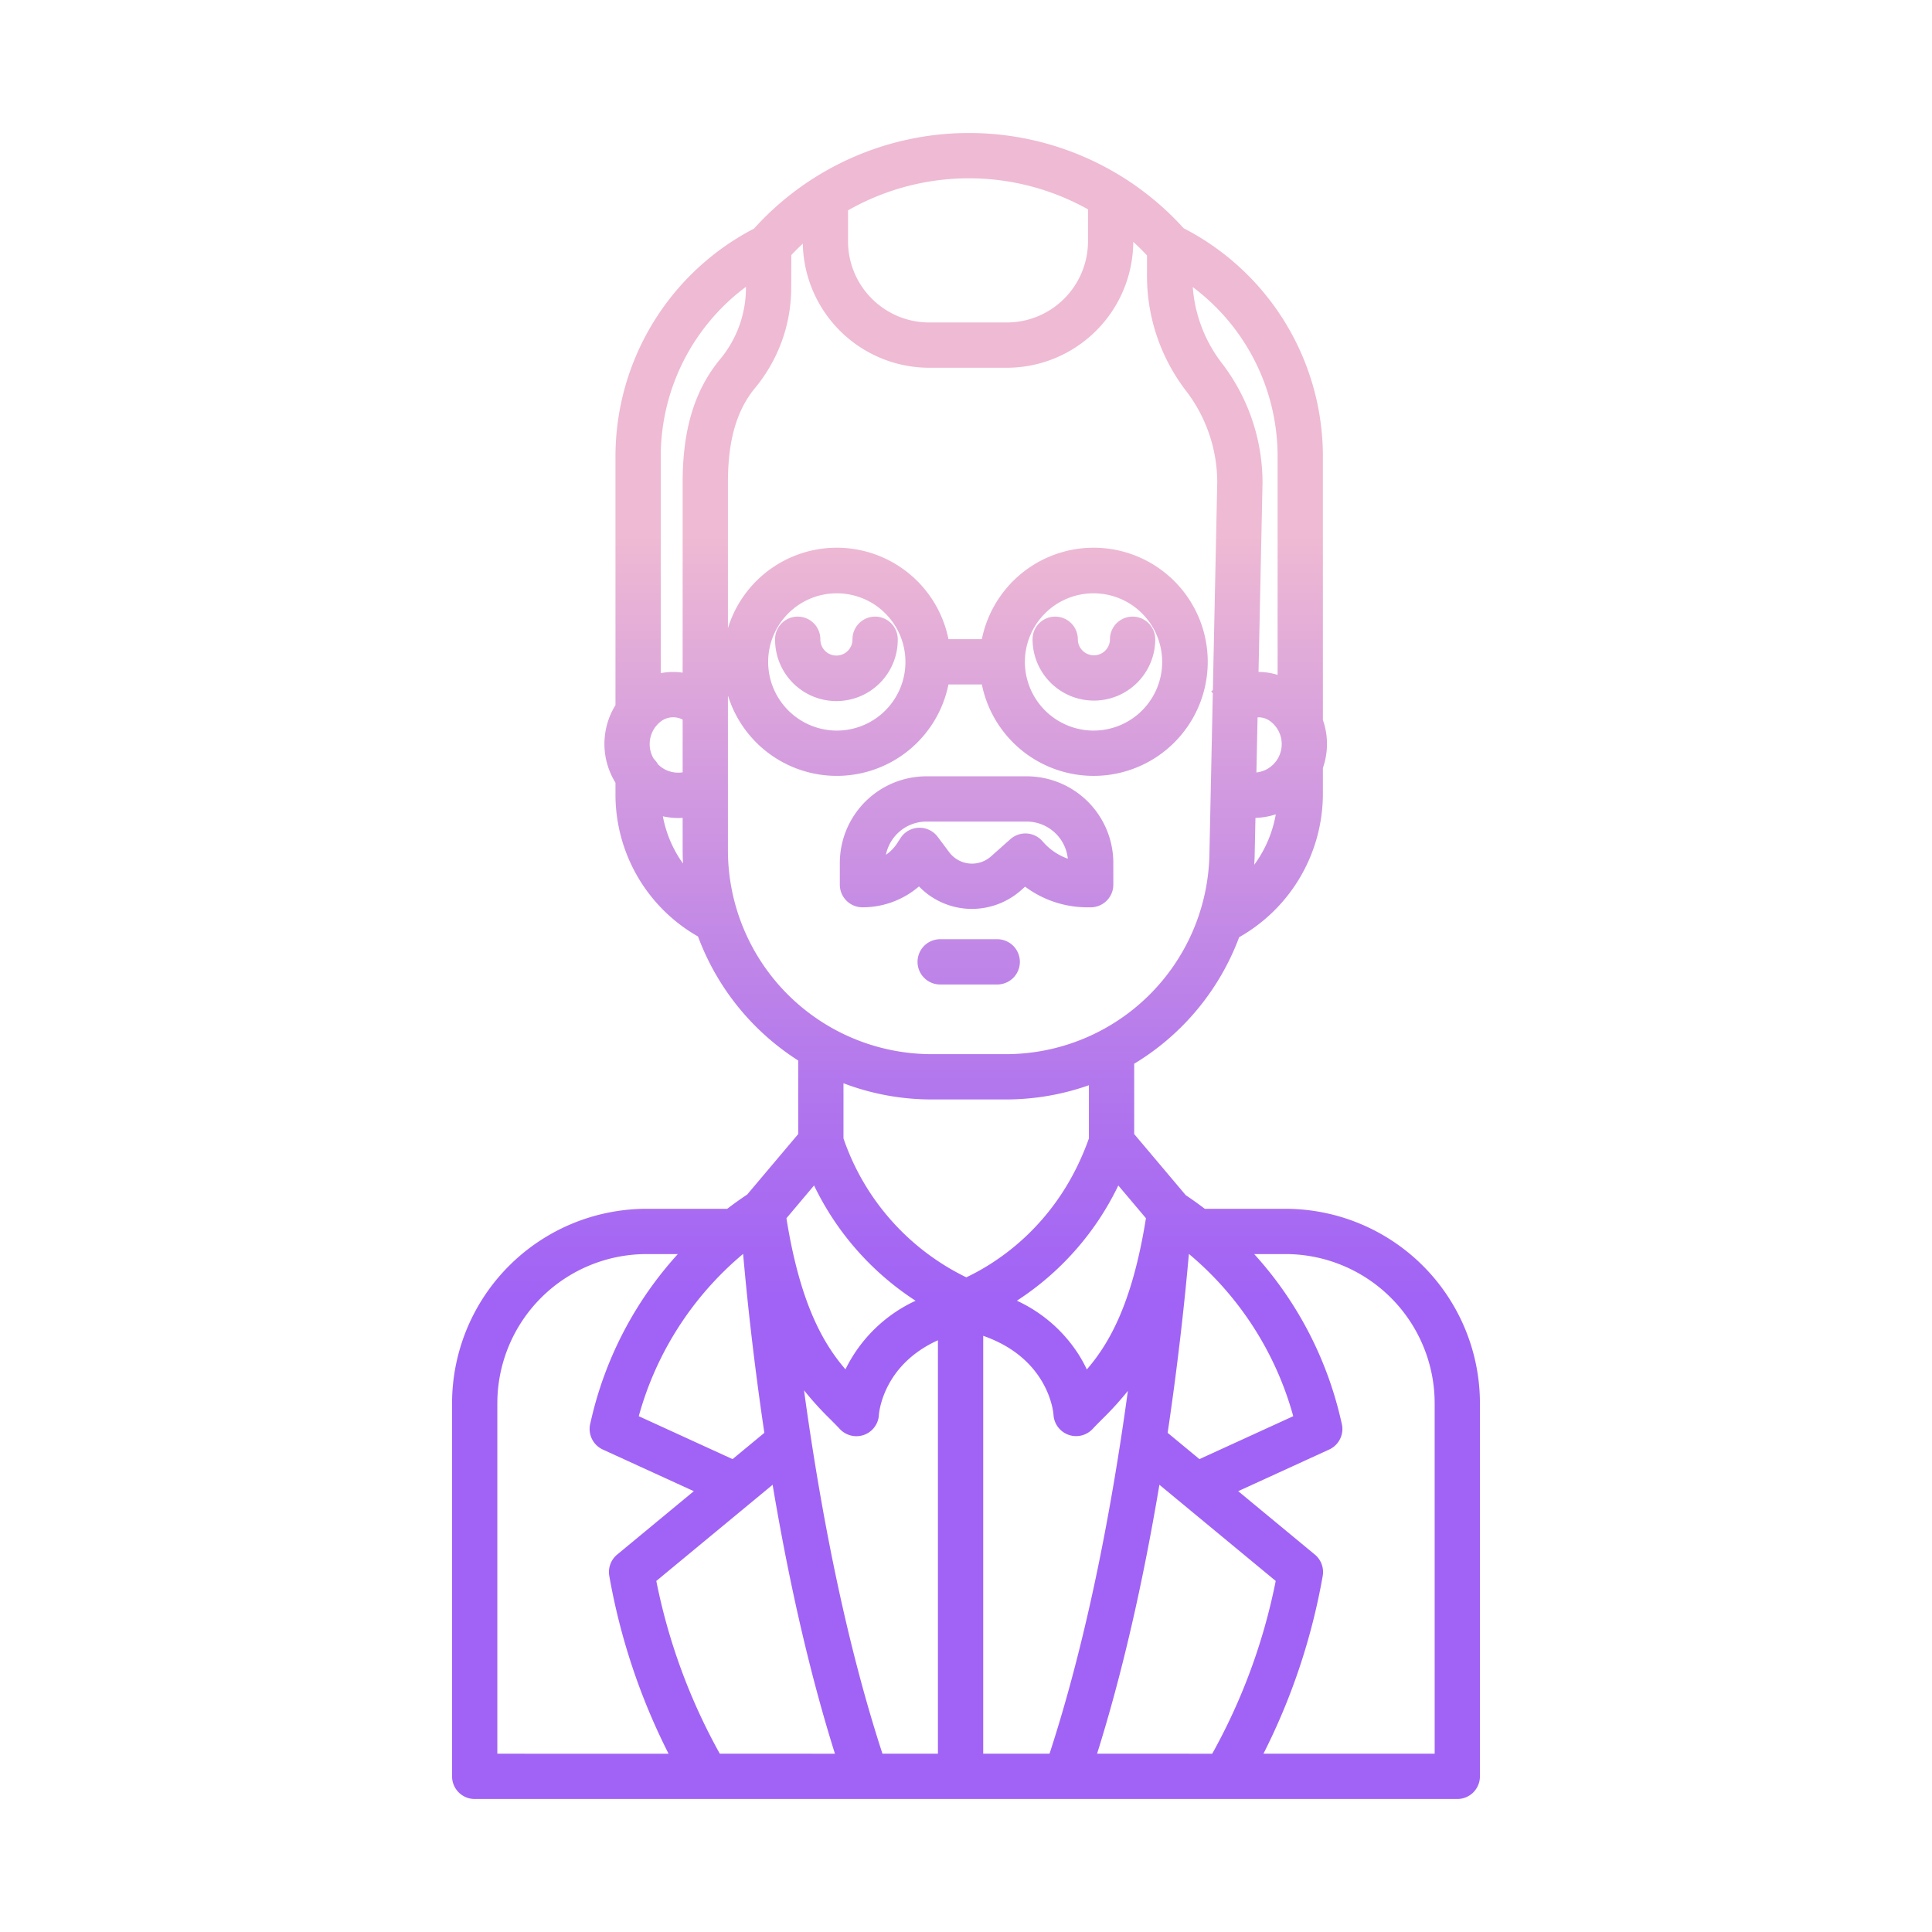 <svg id="Layer_1" height="512" viewBox="0 0 512 512" width="512" xmlns="http://www.w3.org/2000/svg" xmlns:xlink="http://www.w3.org/1999/xlink" data-name="Layer 1"><linearGradient id="linear-gradient" gradientUnits="userSpaceOnUse" x1="256" x2="256" y1="457" y2="105.95"><stop offset=".322" stop-color="#a163f5"/><stop offset=".466" stop-color="#b074ee"/><stop offset=".752" stop-color="#d8a1dd"/><stop offset=".898" stop-color="#efbad3"/></linearGradient><linearGradient id="linear-gradient-2" x1="221.661" x2="221.661" xlink:href="#linear-gradient" y1="457.001" y2="105.95"/><linearGradient id="linear-gradient-3" x1="289.894" x2="289.894" xlink:href="#linear-gradient" y1="457.001" y2="105.95"/><linearGradient id="linear-gradient-4" x1="258.801" x2="258.801" xlink:href="#linear-gradient" y1="457" y2="105.95"/><linearGradient id="linear-gradient-5" x1="256.717" x2="256.717" xlink:href="#linear-gradient" y1="457" y2="105.949"/><path d="m340.681 320.346h-21.4q-2.46-1.878-5.049-3.616l-13.659-16.19v-18.64a66.2 66.2 0 0 0 27.817-33.531 43.715 43.715 0 0 0 22.19-37.932v-6.925a19.294 19.294 0 0 0 .893-9.081 20.051 20.051 0 0 0 -.893-3.639v-70.049a68.024 68.024 0 0 0 -36.9-60.256 76.738 76.738 0 0 0 -56.85-25.241h-.037a76.733 76.733 0 0 0 -56.975 25.34 68.023 68.023 0 0 0 -36.71 60.157v66.124a19.5 19.5 0 0 0 0 20.557v3.017a43.262 43.262 0 0 0 21.872 37.737 66.361 66.361 0 0 0 26.552 32.869v19.493l-13.522 16.027q-2.718 1.808-5.287 3.779h-21.4a51.581 51.581 0 0 0 -51.523 51.522v98.885a6 6 0 0 0 6 6h260.4a6 6 0 0 0 6-6v-98.885a51.581 51.581 0 0 0 -51.519-51.522zm-25.615 11.954a85.7 85.7 0 0 1 27.657 43.005l-24.861 11.376-8.424-6.967c2.973-19.944 4.715-36.996 5.628-47.414zm-11.38-9.459c-3.661 22.978-9.952 33.446-15.666 40.08a37.147 37.147 0 0 0 -2.01-3.71 38.573 38.573 0 0 0 -16.526-14.511 75.249 75.249 0 0 0 26.881-30.531zm28.7-93.674c.042-.739.089-1.478.107-2.222l.215-10.195a19.7 19.7 0 0 0 5.387-.939 31.673 31.673 0 0 1 -5.71 13.357zm2.584-24.959a7.82 7.82 0 0 1 -2.008.5l.308-14.6a5.117 5.117 0 0 1 3.132.862 7.577 7.577 0 0 1 -1.432 13.241zm3.61-83.466v58.108a17.17 17.17 0 0 0 -5.057-.778l1.056-50.09c0-.042 0-.084 0-.126a52.009 52.009 0 0 0 -10.915-31.8 37.488 37.488 0 0 1 -7.564-19.974 56.021 56.021 0 0 1 22.479 44.661zm-113.846-64.993a64.711 64.711 0 0 1 32.056-8.5h.031a64.715 64.715 0 0 1 31.511 8.232v8.443a21.539 21.539 0 0 1 -21.49 21.538h-20.617a21.539 21.539 0 0 1 -21.491-21.538zm-51.476 145.357a7.572 7.572 0 0 1 2.178-10.139 5.4 5.4 0 0 1 5.473-.263v13.971a7.69 7.69 0 0 1 -4.04-.465 7.356 7.356 0 0 1 -2.516-1.687 6 6 0 0 0 -1.095-1.417zm2.408 15.224a19.605 19.605 0 0 0 4.109.452c.379 0 .757-.015 1.134-.037v8.62c0 1.167.033 2.326.093 3.478a31.269 31.269 0 0 1 -5.336-12.513zm5.243-88.474v50.408a17.376 17.376 0 0 0 -5.8.122v-57.643a56.017 56.017 0 0 1 22.571-44.731v.755a29.611 29.611 0 0 1 -6.9 18.5c-6.736 8.207-9.871 18.564-9.871 32.589zm12 97.509v-41.065a30.183 30.183 0 0 0 58.441-2.918h8.85a30.233 30.233 0 1 0 0-12h-8.85a30.183 30.183 0 0 0 -58.441-2.918v-38.608c0-11.1 2.271-19.04 7.146-24.989a41.626 41.626 0 0 0 9.618-26.052l.037-9.228q1.475-1.565 3.041-3.02a33.545 33.545 0 0 0 33.474 32.892h20.617a33.55 33.55 0 0 0 33.486-33.369c1.258 1.144 2.466 2.351 3.638 3.6v5.095a50 50 0 0 0 10.234 30.644 39.958 39.958 0 0 1 8.384 24.367l-1.161 55.061c-.147.138-.3.265-.447.41l.43.431-.906 42.977a54 54 0 0 1 -53.984 52.69h-19.6a54.061 54.061 0 0 1 -54.007-54zm10.658-49.985a18.191 18.191 0 1 1 18.192 18.233 18.233 18.233 0 0 1 -18.192-18.233zm68.038 0a18.191 18.191 0 1 1 18.195 18.233 18.232 18.232 0 0 1 -18.195-18.233zm-55.87 138.784a75.277 75.277 0 0 0 26.908 30.548 38.8 38.8 0 0 0 -18.587 18.179c-5.708-6.636-11.986-17.106-15.642-40.049zm-18.8 18.137c.913 10.417 2.655 27.469 5.628 47.414l-8.424 6.967-24.86-11.376a85.7 85.7 0 0 1 27.655-43.006zm-65.135 132.452v-92.885a39.566 39.566 0 0 1 39.522-39.522h8.308a97.81 97.81 0 0 0 -22.93 43.737l-.29 1.249a6 6 0 0 0 3.348 6.814l24.107 11.032-20.311 16.8a6 6 0 0 0 -2.085 5.667 168.858 168.858 0 0 0 15.707 47.111zm58.958 0a156.85 156.85 0 0 1 -16.829-45.784l30.822-25.489c4.488 26.734 10.026 50.631 16.517 71.273zm57.805 0h-14.7c-7.649-23.441-14.012-51.5-18.927-83.488-.679-4.418-1.3-8.7-1.858-12.816a84.892 84.892 0 0 0 6.994 7.7c.869.873 1.7 1.7 2.466 2.529a6.049 6.049 0 0 0 4.42 1.932 5.976 5.976 0 0 0 5.96-5.661c.045-.632 1.124-13.22 15.645-19.76zm-25.031-163.07v-14.605a65.664 65.664 0 0 0 23.38 4.287h19.6a66.019 66.019 0 0 0 22.061-3.77v14.09c-8.008 22.649-24.228 32.911-32.491 36.819a63.943 63.943 0 0 1 -32.553-36.821zm37.031 163.07v-110.744c17.353 6.051 18.579 20.258 18.624 20.883a6 6 0 0 0 10.382 3.783c.771-.827 1.6-1.656 2.466-2.528a85.491 85.491 0 0 0 6.865-7.547c-.556 4.069-1.166 8.3-1.837 12.664-4.915 31.993-11.279 60.049-18.927 83.488zm30.175 0c6.491-20.641 12.029-44.538 16.517-71.273l30.822 25.489a156.845 156.845 0 0 1 -16.828 45.784zm89.468 0h-45.38a168.856 168.856 0 0 0 15.706-47.111 6 6 0 0 0 -2.085-5.667l-20.311-16.8 24.107-11.032a6 6 0 0 0 3.348-6.814l-.291-1.253a97.8 97.8 0 0 0 -22.926-43.733h8.307a39.566 39.566 0 0 1 39.519 39.525z" fill="url(#linear-gradient)"/><path d="m237.916 169.408a6 6 0 1 0 -12 0 4.256 4.256 0 1 1 -8.511 0 6 6 0 0 0 -12 0 16.256 16.256 0 1 0 32.511 0z" fill="url(#linear-gradient-2)"/><path d="m306.149 169.408a6 6 0 0 0 -12 0 4.255 4.255 0 1 1 -8.51 0 6 6 0 0 0 -12 0 16.255 16.255 0 1 0 32.51 0z" fill="url(#linear-gradient-3)"/><path d="m256.348 240.834c.407.025.812.038 1.218.038a19.7 19.7 0 0 0 13.02-4.941l1.077-.958a27.552 27.552 0 0 0 16.5 5.475h.879a6 6 0 0 0 6-6v-5.748a22.985 22.985 0 0 0 -22.942-22.971h-26.593a22.986 22.986 0 0 0 -22.945 22.971v5.745a6 6 0 0 0 6 6 22.9 22.9 0 0 0 14.973-5.532 19.537 19.537 0 0 0 12.813 5.921zm-17.715-18.716-.814 1.268a11.031 11.031 0 0 1 -3.041 3.141 10.972 10.972 0 0 1 10.729-8.8h26.593a10.97 10.97 0 0 1 10.885 9.835 15.6 15.6 0 0 1 -6.678-4.586 6 6 0 0 0 -8.548-.587l-5.143 4.572a7.579 7.579 0 0 1 -5.5 1.894 7.554 7.554 0 0 1 -5.574-3.018l-3.05-4.074a6 6 0 0 0 -4.8-2.4c-.073 0-.145 0-.216 0a6 6 0 0 0 -4.843 2.755z" fill="url(#linear-gradient-4)"/><path d="m264.276 260.9a6 6 0 0 0 0-12h-15.119a6 6 0 0 0 0 12z" fill="url(#linear-gradient-5)"/></svg>